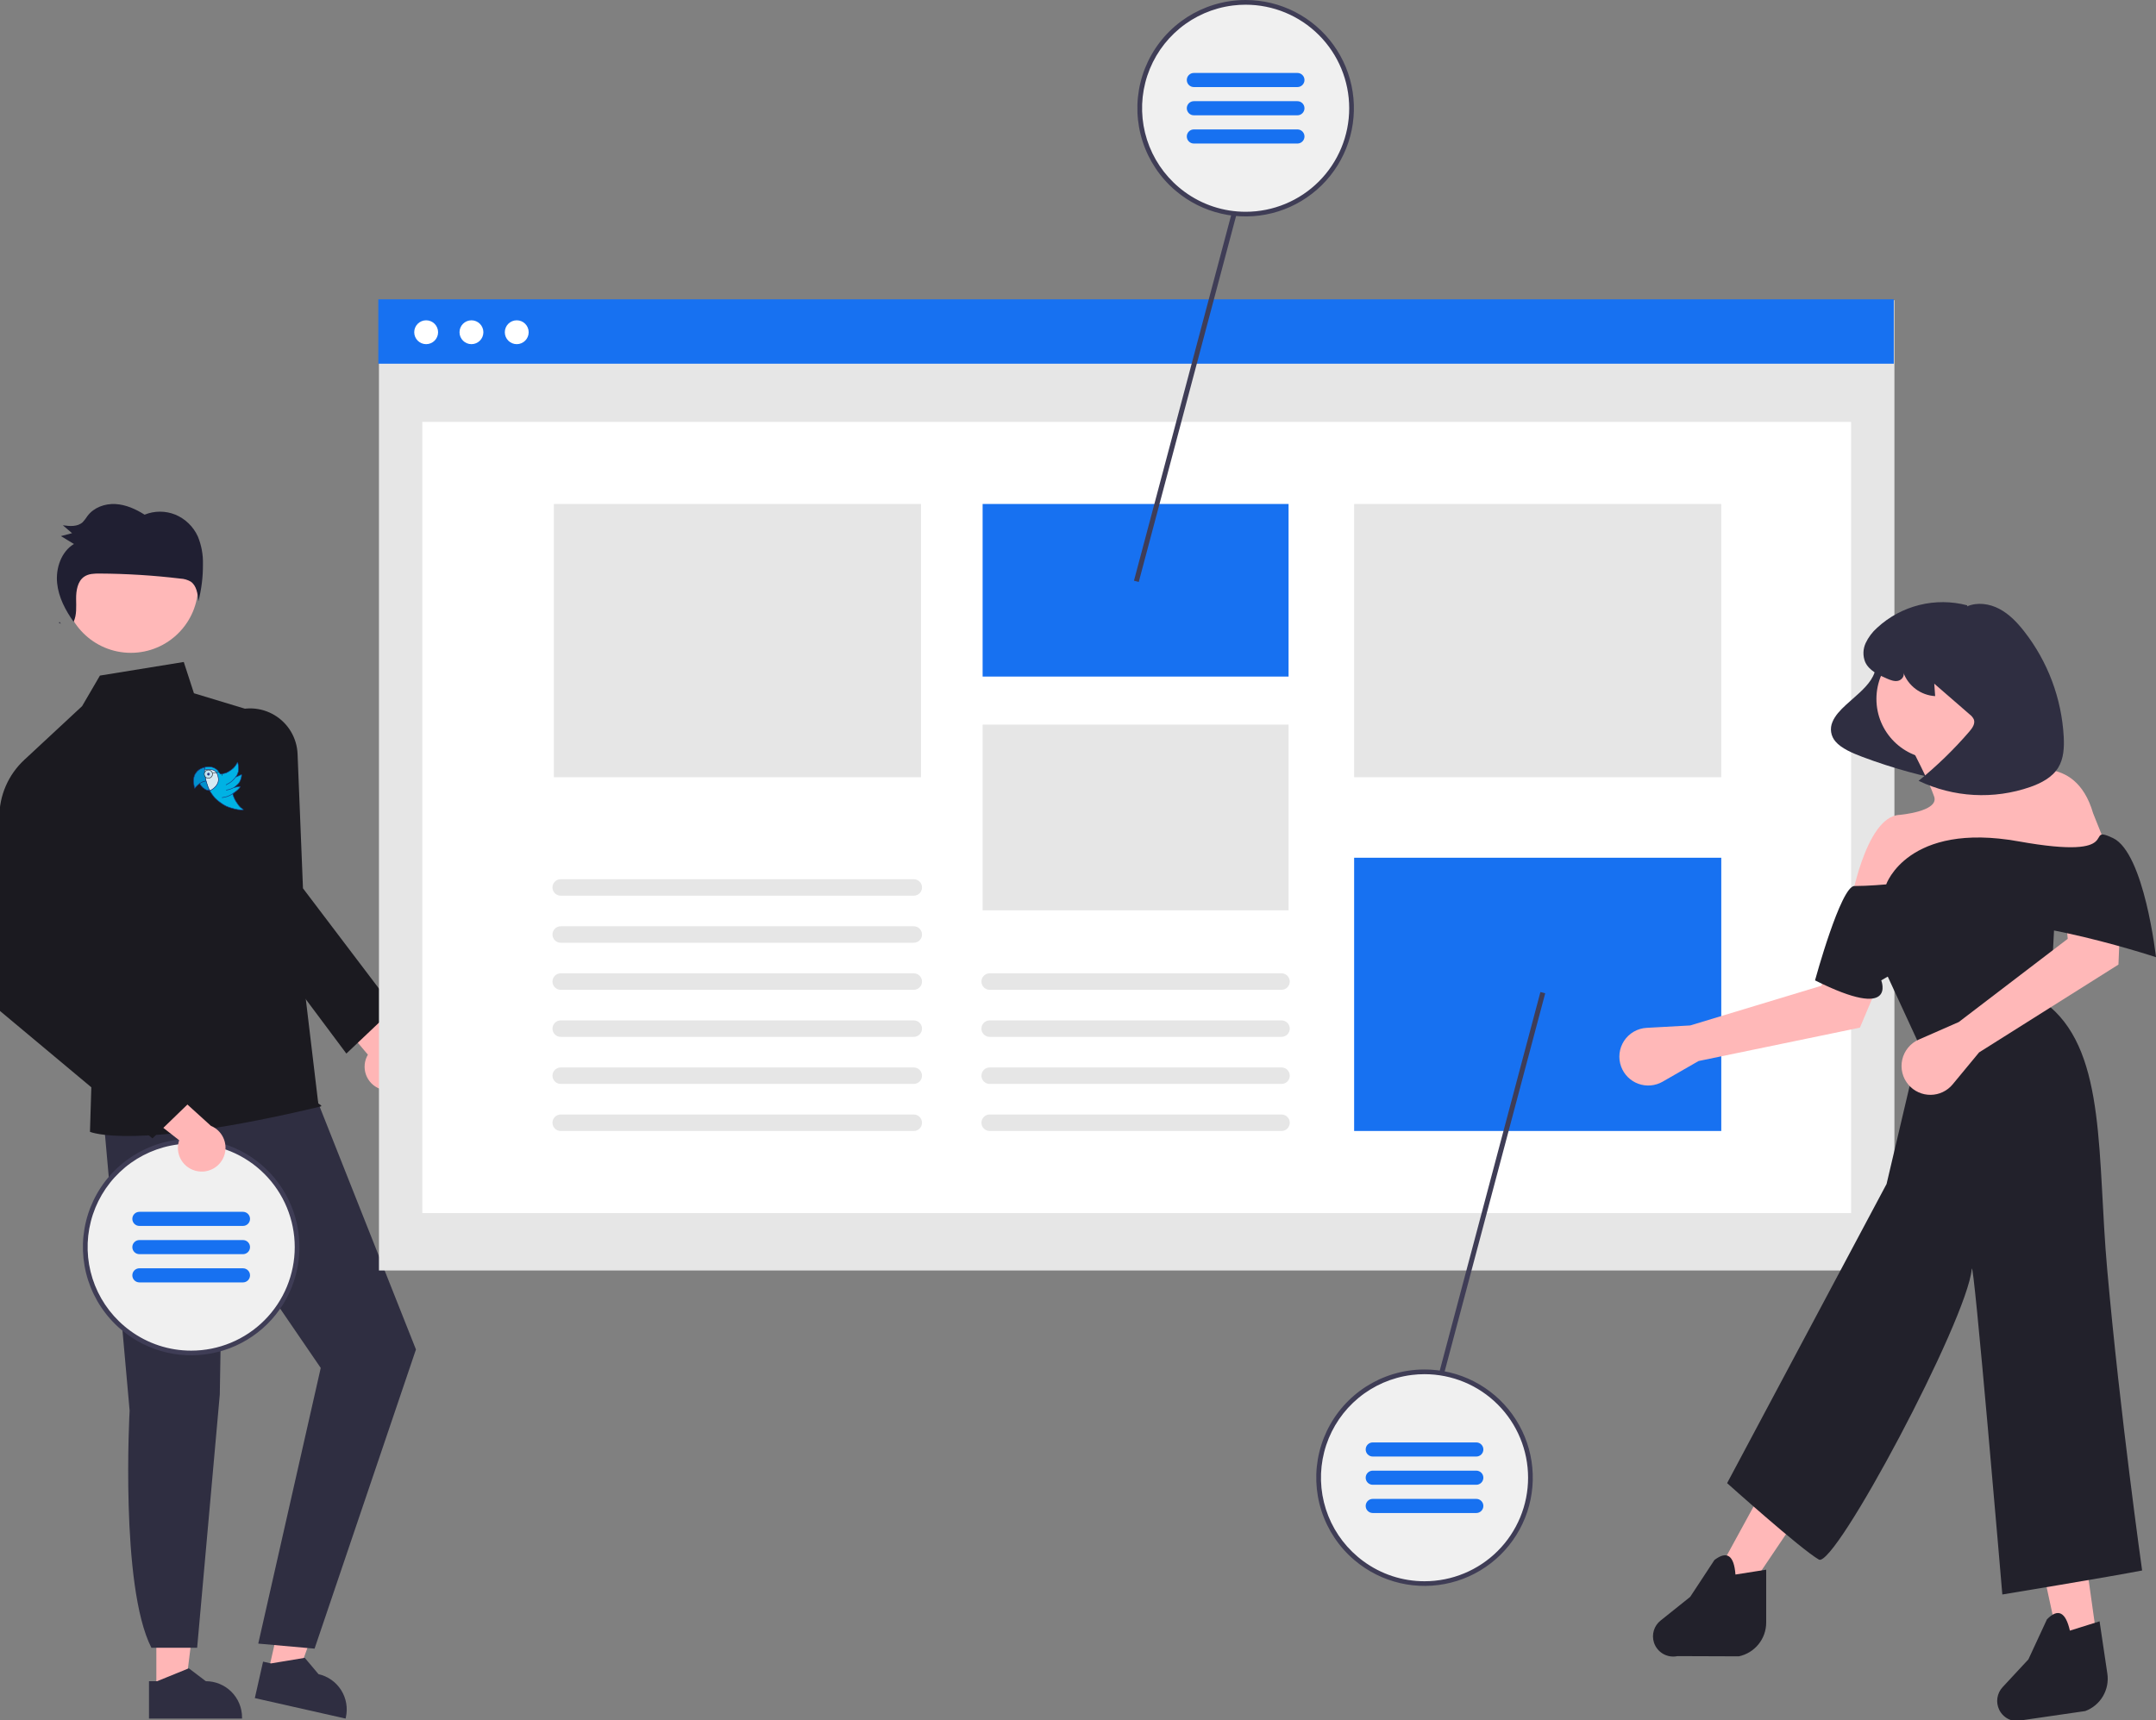 <?xml version="1.0" encoding="UTF-8"?> <svg xmlns="http://www.w3.org/2000/svg" width="916" height="731" viewBox="0 0 916 731" fill="none"><rect x="0" y="0" width="916" height="731" fill="#808080" stroke="none"/> <g clip-path="url(#clip0_1948_21903)"> <path d="M161.43 462.75C160.054 462.234 158.807 461.423 157.777 460.373C156.748 459.324 155.961 458.061 155.473 456.675C154.984 455.288 154.805 453.812 154.949 452.349C155.093 450.886 155.556 449.472 156.305 448.207L133.229 420.921L151.668 418.717L170.754 444.966C172.795 446.365 174.252 448.465 174.849 450.867C175.446 453.269 175.14 455.807 173.991 457.999C172.842 460.191 170.929 461.885 168.614 462.761C166.299 463.636 163.743 463.632 161.43 462.75Z" fill="#FFB6B6"></path> <path d="M66.428 718.482L78.687 718.481L84.52 671.193L66.425 671.194L66.428 718.482Z" fill="#FFB6B6"></path> <path d="M63.3 714.479L66.751 714.479L80.224 709L87.444 714.478H87.445C91.526 714.478 95.439 716.099 98.325 718.985C101.21 721.87 102.832 725.784 102.832 729.864V730.364L63.301 730.366L63.3 714.479Z" fill="#2F2E41"></path> <path d="M113.937 710.756L125.896 713.456L142.001 668.614L124.351 664.629L113.937 710.756Z" fill="#FFB6B6"></path> <path d="M111.768 706.163L115.134 706.923L129.483 704.546L135.32 711.48C139.3 712.379 142.761 714.823 144.94 718.273C147.119 721.723 147.838 725.897 146.94 729.878L146.83 730.366L108.27 721.659L111.768 706.163Z" fill="#2F2E41"></path> <path d="M43.983 475.24L55.07 599.449C55.07 599.449 50.916 674.019 64.32 700.259H83.759L93.384 592.639L94.592 520.404L136.268 581.346L109.724 698.5L133.649 700.639L176.724 573.5L129.4 454.146L43.983 475.24Z" fill="#2F2E41"></path> <path d="M55.594 277.439C71.385 277.439 84.185 264.639 84.185 248.849C84.185 233.058 71.385 220.258 55.594 220.258C39.804 220.258 27.003 233.058 27.003 248.849C27.003 264.639 39.804 277.439 55.594 277.439Z" fill="#FFB8B8"></path> <path d="M115.615 304.685L82.399 294.621L78.076 281.328L42.456 287.11L34.888 300.087L10.388 322.867L39.092 452.653L38.223 481C38.223 481 56.595 489.27 136.268 470.228C137.223 470 135.223 469 135.223 469L115.615 304.685Z" fill="#1B1A20"></path> <path d="M147.159 447.75L108.223 395.611L97.185 303.205L97.507 303.05C100.521 301.598 103.849 300.919 107.192 301.073C110.534 301.228 113.786 302.21 116.654 303.933C119.522 305.656 121.917 308.065 123.623 310.944C125.329 313.822 126.292 317.079 126.426 320.423L128.722 377.524L167.392 428.555L147.159 447.75Z" fill="#1B1A20"></path> <path d="M25.864 265.071C25.665 264.8 25.468 264.525 25.273 264.249C25.194 264.415 25.131 264.587 25.041 264.749L25.864 265.071Z" fill="#2F2E41"></path> <path d="M84.034 227.935C82.123 223.772 78.716 220.48 74.489 218.714C70.3 217.024 65.618 217.028 61.431 218.725C57.651 216.337 53.452 214.444 49.029 214.209C44.606 213.975 39.93 215.616 37.204 219.228C36.595 220.181 35.904 221.079 35.138 221.912C32.947 223.941 29.618 223.648 26.705 223.233C28.012 224.353 29.318 225.472 30.625 226.591C29.044 227.004 27.463 227.418 25.881 227.831C27.726 228.95 29.572 230.069 31.416 231.188C26.06 234.403 23.625 241.42 24.268 247.793C24.877 253.827 27.79 259.345 31.272 264.249C32.661 261.317 32.362 257.81 32.339 254.508C32.315 251.019 32.932 247.058 35.728 245.108C37.614 243.793 40.038 243.734 42.312 243.747C53.783 243.81 65.24 244.525 76.629 245.889C78.174 245.956 79.681 246.393 81.022 247.163C83.541 248.882 84.032 252.427 84.284 255.538C85.615 250.402 86.266 245.113 86.222 239.807C86.334 235.74 85.588 231.695 84.034 227.935Z" fill="#201F32"></path> <path d="M81.224 575C106.076 575 126.224 554.853 126.224 530C126.224 505.147 106.076 485 81.224 485C56.371 485 36.224 505.147 36.224 530C36.224 554.853 56.371 575 81.224 575Z" fill="#F0F0F0"></path> <path d="M81.224 484C78.91 484 76.601 484.174 74.314 484.52C73.144 484.69 72.004 484.91 70.874 485.18C62.572 487.094 54.965 491.276 48.902 497.261C42.839 503.246 38.558 510.798 36.536 519.074C34.515 527.35 34.833 536.025 37.455 544.131C40.077 552.237 44.899 559.455 51.384 564.98C52.154 565.63 52.934 566.26 53.744 566.86C59.582 571.213 66.37 574.117 73.55 575.334C80.73 576.55 88.096 576.045 95.042 573.858C101.988 571.672 108.316 567.867 113.504 562.758C118.692 557.648 122.593 551.379 124.886 544.467C127.178 537.555 127.796 530.198 126.689 523C125.583 515.803 122.782 508.971 118.519 503.067C114.256 497.163 108.652 492.356 102.168 489.041C95.684 485.726 88.506 483.998 81.224 484ZM81.224 574C71.868 574.01 62.755 571.02 55.224 565.47C54.404 564.87 53.614 564.25 52.844 563.59C46.526 558.26 41.838 551.258 39.317 543.385C36.797 535.513 36.547 527.09 38.595 519.081C40.643 511.073 44.907 503.805 50.898 498.109C56.888 492.414 64.363 488.522 72.464 486.88C73.584 486.65 74.704 486.47 75.844 486.33C77.629 486.109 79.425 485.999 81.224 486C92.893 486 104.085 490.636 112.336 498.887C120.588 507.139 125.224 518.33 125.224 530C125.224 541.67 120.588 552.861 112.336 561.113C104.085 569.364 92.893 574 81.224 574Z" fill="#3F3D56"></path> <path d="M59.224 521H103.224C104.88 521 106.224 519.657 106.224 518C106.224 516.343 104.88 515 103.224 515H59.224C57.567 515 56.224 516.343 56.224 518C56.224 519.657 57.567 521 59.224 521Z" fill="#1771F1"></path> <path d="M59.224 533H103.224C104.88 533 106.224 531.657 106.224 530C106.224 528.343 104.88 527 103.224 527H59.224C57.567 527 56.224 528.343 56.224 530C56.224 531.657 57.567 533 59.224 533Z" fill="#1771F1"></path> <path d="M59.224 545H103.224C104.88 545 106.224 543.657 106.224 542C106.224 540.343 104.88 539 103.224 539H59.224C57.567 539 56.224 540.343 56.224 542C56.224 543.657 57.567 545 59.224 545Z" fill="#1771F1"></path> <path d="M84.103 497.774C82.65 497.55 81.264 497.009 80.043 496.192C78.821 495.374 77.794 494.298 77.033 493.04C76.272 491.782 75.796 490.373 75.639 488.911C75.482 487.449 75.647 485.971 76.123 484.58L47.974 462.566L65.577 456.652L89.609 478.464C91.893 479.418 93.747 481.177 94.82 483.408C95.894 485.638 96.112 488.184 95.433 490.564C94.754 492.945 93.226 494.993 91.138 496.322C89.05 497.651 86.547 498.167 84.103 497.774Z" fill="#FFB6B6"></path> <path d="M27.724 322.5L10.389 322.868C6.988 326 4.282 329.81 2.445 334.053C0.608 338.296 -0.319 342.877 -0.276 347.5V429.409L64.772 483.793L85.805 463.425L37.389 410.677L27.724 322.5Z" fill="#1B1A20"></path> <path d="M804.866 127.572H161.004V539.93H804.866V127.572Z" fill="#E6E6E6"></path> <path d="M786.455 179.293H179.416V515.536H786.455V179.293Z" fill="white"></path> <path d="M804.591 127.208H160.729V154.562H804.591V127.208Z" fill="#1771F1"></path> <path d="M181.057 146.262C183.857 146.262 186.126 143.992 186.126 141.192C186.126 138.392 183.857 136.122 181.057 136.122C178.257 136.122 175.987 138.392 175.987 141.192C175.987 143.992 178.257 146.262 181.057 146.262Z" fill="white"></path> <path d="M200.3 146.262C203.1 146.262 205.37 143.992 205.37 141.192C205.37 138.392 203.1 136.122 200.3 136.122C197.5 136.122 195.23 138.392 195.23 141.192C195.23 143.992 197.5 146.262 200.3 146.262Z" fill="white"></path> <path d="M219.544 146.262C222.344 146.262 224.614 143.992 224.614 141.192C224.614 138.392 222.344 136.122 219.544 136.122C216.744 136.122 214.474 138.392 214.474 141.192C214.474 143.992 216.744 146.262 219.544 146.262Z" fill="white"></path> <path d="M547.463 214.181H417.479V287.529H547.463V214.181Z" fill="#1771F1"></path> <path d="M547.463 307.954H417.479V386.873H547.463V307.954Z" fill="#E6E6E6"></path> <path d="M731.297 214.181H575.316V330.305H731.297V214.181Z" fill="#E6E6E6"></path> <path d="M731.297 364.522H575.316V480.647H731.297V364.522Z" fill="#1771F1"></path> <path d="M391.297 214.181H235.316V330.305H391.297V214.181Z" fill="#E6E6E6"></path> <path d="M526.208 79.642L481.774 246.796L483.81 247.337L527.827 81.748L526.208 79.642Z" fill="#3F3D56"></path> <path d="M654.464 421.592L610.447 587.182L612.066 589.288L656.5 422.133L654.464 421.592Z" fill="#3F3D56"></path> <path d="M388.224 400.647H238.224C237.295 400.647 236.405 400.279 235.749 399.622C235.092 398.966 234.724 398.076 234.724 397.147C234.724 396.219 235.092 395.329 235.749 394.673C236.405 394.016 237.295 393.647 238.224 393.647H388.224C389.152 393.647 390.042 394.016 390.699 394.673C391.355 395.329 391.724 396.219 391.724 397.147C391.724 398.076 391.355 398.966 390.699 399.622C390.042 400.279 389.152 400.647 388.224 400.647Z" fill="#E6E6E6"></path> <path d="M388.224 380.647H238.224C237.295 380.647 236.405 380.279 235.749 379.622C235.092 378.966 234.724 378.076 234.724 377.147C234.724 376.219 235.092 375.329 235.749 374.673C236.405 374.016 237.295 373.647 238.224 373.647H388.224C389.152 373.647 390.042 374.016 390.699 374.673C391.355 375.329 391.724 376.219 391.724 377.147C391.724 378.076 391.355 378.966 390.699 379.622C390.042 380.279 389.152 380.647 388.224 380.647Z" fill="#E6E6E6"></path> <path d="M388.224 420.647H238.224C237.295 420.647 236.405 420.279 235.749 419.622C235.092 418.966 234.724 418.076 234.724 417.147C234.724 416.219 235.092 415.329 235.749 414.673C236.405 414.016 237.295 413.647 238.224 413.647H388.224C389.152 413.647 390.042 414.016 390.699 414.673C391.355 415.329 391.724 416.219 391.724 417.147C391.724 418.076 391.355 418.966 390.699 419.622C390.042 420.279 389.152 420.647 388.224 420.647Z" fill="#E6E6E6"></path> <path d="M388.224 440.647H238.224C237.295 440.647 236.405 440.279 235.749 439.622C235.092 438.966 234.724 438.076 234.724 437.147C234.724 436.219 235.092 435.329 235.749 434.673C236.405 434.016 237.295 433.647 238.224 433.647H388.224C389.152 433.647 390.042 434.016 390.699 434.673C391.355 435.329 391.724 436.219 391.724 437.147C391.724 438.076 391.355 438.966 390.699 439.622C390.042 440.279 389.152 440.647 388.224 440.647Z" fill="#E6E6E6"></path> <path d="M388.224 460.647H238.224C237.295 460.647 236.405 460.279 235.749 459.622C235.092 458.966 234.724 458.076 234.724 457.147C234.724 456.219 235.092 455.329 235.749 454.673C236.405 454.016 237.295 453.647 238.224 453.647H388.224C389.152 453.647 390.042 454.016 390.699 454.673C391.355 455.329 391.724 456.219 391.724 457.147C391.724 458.076 391.355 458.966 390.699 459.622C390.042 460.279 389.152 460.647 388.224 460.647Z" fill="#E6E6E6"></path> <path d="M388.224 480.647H238.224C237.295 480.647 236.405 480.279 235.749 479.622C235.092 478.966 234.724 478.076 234.724 477.147C234.724 476.219 235.092 475.329 235.749 474.673C236.405 474.016 237.295 473.647 238.224 473.647H388.224C389.152 473.647 390.042 474.016 390.699 474.673C391.355 475.329 391.724 476.219 391.724 477.147C391.724 478.076 391.355 478.966 390.699 479.622C390.042 480.279 389.152 480.647 388.224 480.647Z" fill="#E6E6E6"></path> <path d="M544.471 420.647H420.471C419.543 420.647 418.653 420.279 417.996 419.622C417.34 418.966 416.971 418.076 416.971 417.147C416.971 416.219 417.34 415.329 417.996 414.673C418.653 414.016 419.543 413.647 420.471 413.647H544.471C545.399 413.647 546.29 414.016 546.946 414.673C547.602 415.329 547.971 416.219 547.971 417.147C547.971 418.076 547.602 418.966 546.946 419.622C546.29 420.279 545.399 420.647 544.471 420.647Z" fill="#E6E6E6"></path> <path d="M544.471 440.647H420.471C419.543 440.647 418.653 440.279 417.996 439.622C417.34 438.966 416.971 438.076 416.971 437.147C416.971 436.219 417.34 435.329 417.996 434.673C418.653 434.016 419.543 433.647 420.471 433.647H544.471C545.399 433.647 546.29 434.016 546.946 434.673C547.602 435.329 547.971 436.219 547.971 437.147C547.971 438.076 547.602 438.966 546.946 439.622C546.29 440.279 545.399 440.647 544.471 440.647Z" fill="#E6E6E6"></path> <path d="M544.471 460.647H420.471C419.543 460.647 418.653 460.279 417.996 459.622C417.34 458.966 416.971 458.076 416.971 457.147C416.971 456.219 417.34 455.329 417.996 454.673C418.653 454.016 419.543 453.647 420.471 453.647H544.471C545.399 453.647 546.29 454.016 546.946 454.673C547.602 455.329 547.971 456.219 547.971 457.147C547.971 458.076 547.602 458.966 546.946 459.622C546.29 460.279 545.399 460.647 544.471 460.647Z" fill="#E6E6E6"></path> <path d="M544.471 480.647H420.471C419.543 480.647 418.653 480.279 417.996 479.622C417.34 478.966 416.971 478.076 416.971 477.147C416.971 476.219 417.34 475.329 417.996 474.673C418.653 474.016 419.543 473.647 420.471 473.647H544.471C545.399 473.647 546.29 474.016 546.946 474.673C547.602 475.329 547.971 476.219 547.971 477.147C547.971 478.076 547.602 478.966 546.946 479.622C546.29 480.279 545.399 480.647 544.471 480.647Z" fill="#E6E6E6"></path> <path d="M529.224 91C554.076 91 574.224 70.853 574.224 46C574.224 21.147 554.076 1 529.224 1C504.371 1 484.224 21.147 484.224 46C484.224 70.853 504.371 91 529.224 91Z" fill="#F0F0F0"></path> <path d="M529.224 1.06623e-06C526.911 0 524.601 0.174 522.314 0.52C521.144 0.69 520.004 0.91 518.874 1.18C510.572 3.094 502.965 7.276 496.902 13.261C490.839 19.246 486.558 26.798 484.536 35.074C482.515 43.35 482.833 52.025 485.455 60.131C488.076 68.237 492.899 75.455 499.384 80.98C500.154 81.63 500.934 82.26 501.744 82.86C507.582 87.213 514.37 90.117 521.55 91.334C528.73 92.55 536.096 92.045 543.042 89.858C549.988 87.672 556.316 83.867 561.504 78.757C566.692 73.648 570.593 67.379 572.886 60.467C575.178 53.555 575.796 46.198 574.689 39C573.583 31.802 570.782 24.971 566.519 19.067C562.256 13.163 556.652 8.356 550.168 5.041C543.684 1.726 536.506 -0.002 529.224 1.06623e-06ZM529.224 90C519.868 90.01 510.755 87.02 503.224 81.47C502.404 80.87 501.614 80.25 500.844 79.59C494.526 74.26 489.838 67.258 487.317 59.385C484.797 51.513 484.547 43.09 486.595 35.081C488.643 27.073 492.907 19.805 498.898 14.109C504.888 8.414 512.363 4.522 520.464 2.88C521.584 2.65 522.704 2.47 523.844 2.33C525.629 2.109 527.425 1.999 529.224 2C540.893 2 552.085 6.636 560.336 14.887C568.588 23.139 573.224 34.331 573.224 46C573.224 57.669 568.588 68.861 560.336 77.113C552.085 85.364 540.893 90 529.224 90Z" fill="#3F3D56"></path> <path d="M507.224 37L551.224 37C552.88 37 554.224 35.657 554.224 34C554.224 32.343 552.88 31 551.224 31L507.224 31C505.567 31 504.224 32.343 504.224 34C504.224 35.657 505.567 37 507.224 37Z" fill="#1771F1"></path> <path d="M507.224 49L551.224 49C552.88 49 554.224 47.657 554.224 46C554.224 44.343 552.88 43 551.224 43L507.224 43C505.567 43 504.224 44.343 504.224 46C504.224 47.657 505.567 49 507.224 49Z" fill="#1771F1"></path> <path d="M507.224 61L551.224 61C552.88 61 554.224 59.657 554.224 58C554.224 56.343 552.88 55 551.224 55L507.224 55C505.567 55 504.224 56.343 504.224 58C504.224 59.657 505.567 61 507.224 61Z" fill="#1771F1"></path> <path d="M605.224 673C630.076 673 650.224 652.853 650.224 628C650.224 603.147 630.076 583 605.224 583C580.371 583 560.224 603.147 560.224 628C560.224 652.853 580.371 673 605.224 673Z" fill="#F0F0F0"></path> <path d="M605.224 582C602.911 582 600.601 582.174 598.314 582.52C597.144 582.69 596.004 582.91 594.874 583.18C586.572 585.094 578.965 589.276 572.902 595.261C566.839 601.246 562.558 608.798 560.536 617.074C558.515 625.35 558.833 634.025 561.455 642.131C564.076 650.237 568.899 657.455 575.384 662.98C576.154 663.63 576.934 664.26 577.744 664.86C583.582 669.213 590.37 672.117 597.55 673.334C604.73 674.55 612.096 674.045 619.042 671.858C625.988 669.672 632.316 665.867 637.504 660.758C642.692 655.648 646.593 649.379 648.886 642.467C651.178 635.555 651.796 628.198 650.689 621C649.583 613.803 646.782 606.971 642.519 601.067C638.256 595.163 632.652 590.356 626.168 587.041C619.684 583.726 612.506 581.998 605.224 582ZM605.224 672C595.868 672.01 586.755 669.02 579.224 663.47C578.404 662.87 577.614 662.25 576.844 661.59C570.526 656.26 565.838 649.258 563.317 641.385C560.797 633.513 560.547 625.09 562.595 617.081C564.643 609.073 568.907 601.805 574.898 596.109C580.888 590.414 588.363 586.522 596.464 584.88C597.584 584.65 598.704 584.47 599.844 584.33C601.629 584.109 603.425 583.999 605.224 584C616.893 584 628.085 588.636 636.336 596.887C644.588 605.139 649.224 616.33 649.224 628C649.224 639.67 644.588 650.861 636.336 659.113C628.085 667.364 616.893 672 605.224 672Z" fill="#3F3D56"></path> <path d="M583.224 619H627.224C628.88 619 630.224 617.657 630.224 616C630.224 614.343 628.88 613 627.224 613H583.224C581.567 613 580.224 614.343 580.224 616C580.224 617.657 581.567 619 583.224 619Z" fill="#1771F1"></path> <path d="M583.224 631H627.224C628.88 631 630.224 629.657 630.224 628C630.224 626.343 628.88 625 627.224 625H583.224C581.567 625 580.224 626.343 580.224 628C580.224 629.657 581.567 631 583.224 631Z" fill="#1771F1"></path> <path d="M583.224 643H627.224C628.88 643 630.224 641.657 630.224 640C630.224 638.343 628.88 637 627.224 637H583.224C581.567 637 580.224 638.343 580.224 640C580.224 641.657 581.567 643 583.224 643Z" fill="#1771F1"></path> <g style="mix-blend-mode:screen"> <g clip-path="url(#clip1_1948_21903)"> <g clip-path="url(#clip2_1948_21903)"> <path d="M100.153 330.216C100.214 330.248 100.686 330.015 101.239 329.791C101.511 329.69 101.776 329.572 102.032 329.436C102.346 329.24 102.328 329.27 102.55 329.14C102.712 329.045 102.644 329.762 102.602 330.063C102.496 330.685 102.303 331.288 102.03 331.856C101.892 332.136 101.727 332.407 101.727 332.407C101.643 332.548 101.566 332.664 101.514 332.739C101.514 332.739 101.436 332.853 101.357 332.961C101.084 333.334 99.633 334.574 99.475 334.649C99.441 334.666 99.438 334.673 99.462 334.673C99.651 334.671 101.511 334.197 101.984 334.234C102.079 334.241 102.006 334.447 101.928 334.599C101.883 334.683 101.834 334.764 101.779 334.841C101.111 335.706 100.189 336.338 99.29 337.051L99.283 337.052L99.261 337.069C99.173 337.129 99.083 337.187 98.947 337.277C98.873 337.326 98.904 337.501 98.963 337.696C98.994 337.781 99.025 337.865 99.057 337.951C99.439 339.183 100.026 340.342 100.794 341.378C100.868 341.493 100.942 341.606 101.021 341.717C101.327 342.17 101.673 342.594 102.055 342.984C102.144 343.077 102.233 343.155 102.324 343.235C102.597 343.473 102.89 343.687 103.2 343.873C103.336 343.958 103.425 344.033 103.414 344.087C103.377 344.269 102.218 344.239 101.063 344.07C100.268 343.946 99.483 343.766 98.715 343.529C97.662 343.223 96.957 343.019 96.061 342.591C95.164 342.164 94.603 341.762 93.722 341.148C93.722 341.148 92.344 340.18 91.418 339.224C91.31 339.112 91.207 339 91.207 339C91.207 339 91.11 338.895 91.014 338.786C90.757 338.495 89.638 337.042 89.058 335.924C89.296 335.895 89.527 335.827 89.742 335.721C89.862 335.664 89.977 335.6 90.089 335.528C91.091 334.892 91.976 333.979 92.439 332.954C92.484 332.857 92.53 332.755 92.574 332.644C92.671 332.396 92.74 332.138 92.781 331.875C92.816 331.645 92.828 331.411 92.818 331.178C92.813 331.07 92.804 330.964 92.794 330.868C92.748 330.605 92.703 330.343 92.647 330.076C92.625 329.945 92.591 329.815 92.56 329.687C92.471 329.289 92.315 328.909 92.098 328.562C92.028 328.447 91.95 328.337 91.865 328.231C91.102 327.137 89.64 326.918 88.459 326.95C88.352 326.957 88.245 326.965 88.139 326.979C87.925 327.005 87.712 327.044 87.503 327.097C87.375 327.131 87.251 327.167 87.142 327.202L86.887 327.218C86.896 326.847 86.972 326.482 87.111 326.138C87.115 326.129 87.117 326.119 87.115 326.109C87.114 326.099 87.11 326.089 87.104 326.081C87.098 326.073 87.09 326.067 87.08 326.063C87.071 326.06 87.061 326.058 87.051 326.06L87.155 326.034C89.096 325.581 91.09 325.955 92.501 327.452C92.583 327.54 92.665 327.632 92.745 327.729C92.824 327.825 92.896 327.903 92.966 327.993C93.035 328.084 93.1 328.177 93.159 328.274C93.231 328.38 93.297 328.489 93.36 328.601C93.423 328.712 93.509 328.832 93.577 328.953C93.734 328.936 93.888 328.919 94.041 328.9C94.195 328.881 94.346 328.86 94.496 328.837C94.601 328.819 94.696 328.802 94.796 328.785C95.149 328.737 95.498 328.655 95.836 328.539C95.95 328.5 96.063 328.458 96.174 328.413C96.795 328.119 97.388 327.77 97.948 327.372C98.058 327.294 98.166 327.213 98.272 327.13C99.291 326.439 100.067 325.451 100.652 324.386C100.684 324.306 100.715 324.23 100.743 324.167C100.798 324.038 100.845 323.955 100.9 323.961C100.936 323.964 100.967 324.013 101 324.102C101.033 324.19 101.069 324.324 101.115 324.497C101.136 324.618 101.157 324.739 101.187 324.858C101.216 324.976 101.229 325.101 101.25 325.222C101.381 326.456 101.498 327.67 100.926 328.792C100.883 328.92 100.837 329.048 100.791 329.177C100.733 329.312 100.663 329.443 100.582 329.566L100.514 329.672L100.441 329.779L100.371 329.879C100.284 330.002 100.202 330.111 100.173 330.144C100.145 330.177 100.14 330.206 100.153 330.216Z" fill="#00B2E4"></path> <path d="M87.57 331.918C87.507 331.675 87.454 331.438 87.413 331.205C87.397 331.11 87.378 331.004 87.351 330.884C87.323 330.764 87.306 330.629 87.274 330.478C87.24 330.287 87.224 330.192 87.209 330.108C87.131 329.659 87.045 329.201 86.982 328.758C86.956 328.611 86.942 328.466 86.926 328.322C86.893 327.955 86.88 327.586 86.887 327.218L87.139 327.202C87.248 327.168 87.371 327.131 87.5 327.097C87.709 327.045 87.921 327.006 88.136 326.98C88.241 326.962 88.348 326.957 88.455 326.95C89.641 326.917 91.099 327.14 91.862 328.232C91.946 328.337 92.024 328.448 92.095 328.563C92.311 328.909 92.468 329.289 92.557 329.688C92.588 329.816 92.618 329.946 92.644 330.077C92.699 330.34 92.745 330.606 92.791 330.869C92.802 330.969 92.81 331.072 92.814 331.179C92.825 331.412 92.812 331.645 92.778 331.876C92.737 332.139 92.667 332.397 92.57 332.645C92.528 332.761 92.481 332.858 92.436 332.954C91.972 333.977 91.088 334.89 90.085 335.529C89.974 335.6 89.858 335.664 89.739 335.721C89.524 335.827 89.292 335.896 89.054 335.925C89.017 335.855 88.982 335.784 88.95 335.717C88.918 335.65 88.852 335.508 88.776 335.341C88.57 334.891 88.484 334.676 88.45 334.592C88.43 334.542 88.401 334.471 88.347 334.328C88.305 334.217 88.258 334.088 88.204 333.942C87.998 333.305 87.747 332.596 87.57 331.918Z" fill="#D5EAF3"></path> <path d="M88.95 335.717C88.982 335.784 89.017 335.855 89.054 335.926C88.903 335.942 88.75 335.938 88.599 335.914C88.46 335.904 88.321 335.883 88.184 335.85C87.507 335.688 86.882 335.293 86.32 334.84C86.238 334.77 86.157 334.698 86.079 334.625C85.69 334.263 85.351 333.851 85.07 333.399C85 333.259 84.939 333.115 84.887 332.967L84.885 332.955C85.672 332.392 86.56 332.001 87.577 331.917C87.755 332.596 88.005 333.299 88.212 333.941C88.266 334.088 88.313 334.216 88.355 334.328C88.409 334.47 88.438 334.542 88.457 334.591C88.491 334.675 88.578 334.895 88.783 335.34C88.852 335.508 88.922 335.658 88.95 335.717Z" fill="#0091CE"></path> <path d="M87.051 326.063C87.061 326.062 87.071 326.063 87.081 326.067C87.09 326.071 87.098 326.077 87.104 326.085C87.11 326.093 87.114 326.102 87.115 326.112C87.117 326.122 87.115 326.132 87.111 326.142C86.972 326.485 86.896 326.851 86.888 327.221C86.88 327.589 86.893 327.957 86.926 328.323C86.942 328.467 86.961 328.612 86.982 328.76C87.045 329.202 87.128 329.661 87.209 330.109C87.224 330.194 87.24 330.288 87.274 330.479C87.3 330.631 87.323 330.765 87.351 330.885C87.378 331.005 87.39 331.112 87.413 331.207C87.454 331.439 87.507 331.677 87.57 331.919C86.547 332.004 85.665 332.393 84.877 332.957C84.7 333.083 84.528 333.218 84.359 333.36C84.259 333.44 84.161 333.521 84.064 333.603C83.984 333.672 83.904 333.739 83.826 333.814C83.748 333.888 83.671 333.959 83.595 334.032C83.459 334.133 83.307 334.349 83.159 334.499C83.088 334.581 83.021 334.665 82.954 334.752C82.886 334.838 82.821 334.925 82.759 335.015C82.702 334.999 82.679 334.977 82.648 334.883C82.579 334.484 82.497 334.084 82.425 333.681C82.401 333.545 82.378 333.41 82.354 333.275C82.131 331.993 82.186 330.654 82.672 329.46C82.707 329.377 82.75 329.288 82.792 329.198C82.833 329.107 82.887 329.01 82.942 328.911C83.161 328.556 83.41 328.22 83.687 327.908C83.777 327.805 83.876 327.703 83.975 327.604C84.81 326.803 85.902 326.366 87.044 326.066L87.051 326.063Z" fill="#0091CE"></path> <path d="M87.14 327.205C87.249 327.171 87.372 327.134 87.5 327.1C87.71 327.048 87.922 327.008 88.136 326.983C88.241 326.964 88.349 326.96 88.456 326.953C89.641 326.92 91.1 327.143 91.863 328.235C91.947 328.34 92.025 328.451 92.096 328.566C92.312 328.912 92.468 329.292 92.558 329.69C92.589 329.818 92.619 329.948 92.645 330.079C92.699 330.343 92.746 330.608 92.791 330.871C92.802 330.971 92.811 331.075 92.815 331.181C92.825 331.414 92.813 331.648 92.778 331.878C92.737 332.142 92.668 332.4 92.571 332.648C92.528 332.763 92.481 332.86 92.436 332.957C91.973 333.98 91.088 334.893 90.086 335.532C89.975 335.603 89.859 335.667 89.74 335.724C89.524 335.83 89.293 335.898 89.055 335.928C88.903 335.944 88.75 335.94 88.6 335.916C88.46 335.906 88.321 335.885 88.185 335.852C87.507 335.69 86.883 335.295 86.321 334.842C86.239 334.772 86.158 334.7 86.08 334.627C85.691 334.265 85.352 333.853 85.071 333.401C85.001 333.261 84.94 333.117 84.887 332.969" stroke="#173984" stroke-width="0.237" stroke-miterlimit="10" stroke-linecap="round"></path> <path d="M99.285 337.049C100.185 336.337 101.109 335.704 101.775 334.839C101.829 334.762 101.879 334.681 101.923 334.597C102.005 334.442 102.078 334.239 101.98 334.232C101.506 334.193 99.646 334.667 99.457 334.671C99.434 334.675 99.437 334.664 99.471 334.647C99.629 334.572 101.082 333.328 101.352 332.959C101.432 332.851 101.51 332.737 101.51 332.737C101.562 332.662 101.639 332.546 101.723 332.406C101.723 332.406 101.892 332.134 102.025 331.854C102.299 331.286 102.492 330.683 102.598 330.061C102.643 329.759 102.711 329.042 102.546 329.138C102.324 329.268 102.346 329.237 102.028 329.434C101.772 329.57 101.507 329.688 101.235 329.789C100.683 330.018 100.21 330.246 100.149 330.214C100.134 330.207 100.144 330.185 100.175 330.146C100.206 330.107 100.283 330.01 100.373 329.881L100.443 329.781L100.516 329.674L100.584 329.568C100.665 329.445 100.735 329.315 100.793 329.179C100.839 329.051 100.885 328.923 100.928 328.794C101.5 327.671 101.387 326.457 101.252 325.225C101.231 325.104 101.21 324.982 101.188 324.86C101.167 324.738 101.14 324.62 101.117 324.5C101.071 324.326 101.035 324.195 101.002 324.104C100.969 324.013 100.938 323.967 100.901 323.963C100.847 323.958 100.8 324.041 100.745 324.169C100.717 324.233 100.686 324.308 100.654 324.389C100.069 325.453 99.293 326.442 98.273 327.132C98.168 327.216 98.059 327.296 97.95 327.375C97.392 327.773 96.8 328.122 96.181 328.417C96.07 328.462 95.957 328.503 95.842 328.543C95.504 328.659 95.156 328.741 94.802 328.789C94.697 328.807 94.603 328.823 94.502 328.841C94.353 328.867 94.2 328.885 94.048 328.904C93.895 328.923 93.74 328.94 93.584 328.956C93.515 328.836 93.442 328.719 93.367 328.604C93.291 328.49 93.237 328.384 93.166 328.278C93.106 328.181 93.042 328.087 92.973 327.997C92.902 327.901 92.833 327.818 92.751 327.732C92.669 327.647 92.59 327.544 92.507 327.455C91.097 325.959 89.103 325.584 87.161 326.038" stroke="#173984" stroke-width="0.237" stroke-miterlimit="10" stroke-linecap="round"></path> <path d="M87.571 331.919C86.548 332.004 85.666 332.393 84.879 332.957C84.701 333.083 84.529 333.218 84.361 333.36C84.261 333.44 84.162 333.521 84.065 333.603C83.985 333.672 83.905 333.739 83.827 333.814C83.749 333.888 83.672 333.959 83.596 334.032C83.46 334.133 83.308 334.349 83.16 334.499C83.09 334.581 83.022 334.665 82.955 334.752C82.888 334.838 82.823 334.925 82.76 335.015C82.703 334.999 82.68 334.977 82.65 334.883C82.58 334.484 82.499 334.084 82.426 333.68C82.403 333.545 82.379 333.41 82.356 333.275C82.132 331.992 82.188 330.654 82.673 329.46C82.708 329.377 82.751 329.288 82.793 329.197C82.835 329.107 82.888 329.01 82.944 328.911C83.162 328.556 83.412 328.22 83.688 327.908C83.778 327.804 83.878 327.703 83.977 327.604C84.812 326.803 85.903 326.366 87.045 326.065C87.055 326.064 87.065 326.065 87.075 326.069C87.084 326.073 87.092 326.079 87.098 326.087C87.104 326.095 87.108 326.104 87.109 326.114C87.111 326.124 87.109 326.135 87.105 326.144C86.966 326.487 86.891 326.853 86.882 327.223C86.876 327.591 86.891 327.958 86.926 328.323C86.942 328.467 86.961 328.612 86.982 328.76C87.045 329.203 87.128 329.661 87.21 330.11C87.224 330.194 87.241 330.288 87.274 330.48C87.3 330.631 87.324 330.765 87.351 330.885C87.378 331.005 87.391 331.112 87.413 331.207C87.454 331.439 87.507 331.677 87.57 331.919C87.748 332.598 87.998 333.301 88.205 333.943C88.258 334.09 88.305 334.218 88.348 334.33C88.402 334.472 88.43 334.544 88.45 334.593C88.484 334.677 88.571 334.897 88.776 335.342C88.852 335.509 88.922 335.659 88.95 335.718C88.978 335.777 89.017 335.856 89.054 335.926C89.635 337.043 90.754 338.497 91.011 338.788C91.107 338.897 91.204 339.002 91.204 339.002C91.204 339.002 91.307 339.114 91.415 339.226C92.34 340.182 93.719 341.15 93.719 341.15C94.6 341.768 95.175 342.171 96.058 342.593C96.94 343.016 97.659 343.225 98.711 343.531C99.48 343.768 100.265 343.948 101.06 344.072C102.215 344.241 103.374 344.271 103.411 344.089C103.422 344.035 103.334 343.964 103.197 343.875C102.887 343.689 102.593 343.475 102.32 343.237C102.23 343.157 102.14 343.074 102.052 342.986C101.67 342.596 101.324 342.172 101.018 341.719C100.94 341.607 100.865 341.495 100.791 341.38C100.023 340.344 99.436 339.185 99.054 337.953C99.022 337.867 98.991 337.783 98.96 337.698C98.901 337.501 98.87 337.327 98.944 337.279C99.079 337.189 99.17 337.131 99.258 337.071L99.28 337.054" stroke="#173984" stroke-width="0.237" stroke-miterlimit="10" stroke-linecap="round"></path> <path d="M96.06 333.521C96.26 333.422 96.535 333.281 96.853 333.098C97.338 332.837 97.801 332.539 98.24 332.207C98.626 331.896 98.987 331.555 99.32 331.188C99.653 330.837 99.942 330.481 100.15 330.22C100.168 330.199 100.184 330.178 100.2 330.157" stroke="#173984" stroke-width="0.237" stroke-miterlimit="10" stroke-linecap="round"></path> <path d="M96.135 335.77C96.347 335.739 96.612 335.693 96.921 335.622C97.289 335.538 97.652 335.432 98.008 335.306C98.124 335.264 98.419 335.133 99.004 334.876C99.164 334.805 99.343 334.72 99.457 334.668L99.506 334.646" stroke="#173984" stroke-width="0.237" stroke-miterlimit="10" stroke-linecap="round"></path> <path d="M94.382 338.965C94.651 338.926 95.022 338.864 95.464 338.769C95.831 338.699 96.193 338.607 96.549 338.494C96.956 338.357 97.351 338.189 97.731 337.99C98.104 337.804 98.465 337.596 98.814 337.369C98.975 337.264 99.146 337.151 99.285 337.056L99.291 337.055C99.352 337.013 99.406 336.977 99.448 336.944" stroke="#173984" stroke-width="0.237" stroke-miterlimit="10" stroke-linecap="round"></path> <path d="M88.84 330.698C89.79 330.533 90.425 329.629 90.26 328.68C90.095 327.73 89.191 327.094 88.242 327.259C87.292 327.425 86.656 328.328 86.821 329.278C86.986 330.228 87.89 330.864 88.84 330.698Z" fill="#C1E3F1" stroke="#1A171B" stroke-width="0.207" stroke-miterlimit="10" stroke-linecap="round"></path> <path d="M94.432 329.575C94.428 329.384 94.386 329.196 94.309 329.021C94.232 328.846 94.121 328.689 93.984 328.557C93.845 328.425 93.683 328.321 93.505 328.252C93.327 328.184 93.137 328.151 92.946 328.155L90.277 328.556" stroke="#1A171B" stroke-width="0.175" stroke-miterlimit="10" stroke-linecap="round"></path> <path d="M88.657 329.464C88.911 329.419 89.081 329.177 89.037 328.923C88.993 328.669 88.751 328.499 88.496 328.543C88.242 328.587 88.072 328.829 88.116 329.083C88.16 329.338 88.402 329.508 88.657 329.464Z" fill="#293883" stroke="#293883" stroke-width="0.175" stroke-miterlimit="10" stroke-linecap="round"></path> </g> </g> </g> <path d="M721.665 450.912L706.378 459.697C704.831 460.585 703.109 461.126 701.332 461.281C699.555 461.436 697.765 461.201 696.088 460.594C694.411 459.986 692.886 459.019 691.621 457.762C690.355 456.504 689.379 454.986 688.761 453.313C688.096 451.512 687.862 449.58 688.08 447.672C688.297 445.764 688.959 443.934 690.013 442.329C691.067 440.724 692.483 439.389 694.147 438.431C695.811 437.473 697.676 436.919 699.593 436.814L718.105 435.796L773.87 418.916L782.86 385.255L806.369 398.46L790.205 436.73L721.665 450.912Z" fill="#FFB8B8"></path> <path d="M794.549 276.201C798.085 280.21 797.447 285.032 794.872 288.947C792.296 292.862 788.01 296.119 784.259 299.573C781.85 301.792 779.621 304.147 778.541 306.817C777.947 308.182 777.752 309.688 777.98 311.159C778.209 312.63 778.85 314.007 779.83 315.128C782.286 318.033 786.861 320.001 791.325 321.687C804.091 326.477 817.262 330.104 830.68 332.524C819.376 319.317 813.718 304.442 814.547 290.115C814.721 287.108 815.167 284.073 814.117 281.059C813.396 279.25 812.256 277.638 810.79 276.356C809.325 275.073 807.575 274.157 805.687 273.682C801.194 272.392 795.276 273.668 794.587 276.612" fill="#2F2E41"></path> <path d="M891.388 700.044L875.213 700.747L843.288 553.282L870.993 554.473L891.388 700.044Z" fill="#FFB8B8"></path> <path d="M729.642 668.397L743.004 675.43L826.584 551.426L799.966 539.704L729.642 668.397Z" fill="#FFB8B8"></path> <path d="M822.804 322.618C808.674 322.618 797.219 311.163 797.219 297.033C797.219 282.903 808.674 271.448 822.804 271.448C836.934 271.448 848.389 282.903 848.389 297.033C848.389 311.163 836.934 322.618 822.804 322.618Z" fill="#FFB8B8"></path> <path d="M835.831 310.448C835.831 310.448 844.973 329.436 857.631 328.733C857.631 328.733 881.541 318.887 889.277 345.61L897.716 366.708L785.901 385.695C785.901 385.695 792.23 347.017 806.998 346.314C806.998 346.314 823.876 344.907 821.766 338.578C819.656 332.249 811.92 317.481 811.92 317.481L835.831 310.448Z" fill="#FFB8B8"></path> <path d="M798.56 407.495L815.438 444.063L801.528 503.17L733.785 630.306C733.785 630.306 764.983 658.296 772.76 662.785C779.506 666.68 835.669 561.119 837.72 539.362C838.397 532.182 850.712 677.633 850.712 677.633C850.712 677.633 897.139 669.972 910.104 667.425C910.104 667.425 900.763 601.268 895.256 539.362C891.01 491.644 894.871 448.399 870.994 427.889L873.103 387.101L816.844 384.991L798.56 407.495Z" fill="#22212B"></path> <path d="M885.941 727.167L860.119 730.917C858.118 731.662 855.911 731.636 853.928 730.844C851.945 730.051 850.329 728.549 849.393 726.629C848.633 725.07 848.362 723.317 848.617 721.601C848.872 719.886 849.64 718.287 850.82 717.016L861.78 705.213L869.669 688.191C874.386 683.373 877.611 685.077 879.414 692.994L892.024 689.034L895.33 711.259C895.825 714.585 895.163 717.98 893.453 720.876C891.744 723.772 889.092 725.993 885.941 727.167Z" fill="#22212B"></path> <path d="M738.759 703.911L712.666 703.82C710.577 704.263 708.398 703.912 706.553 702.837C704.709 701.761 703.331 700.037 702.687 698.001C702.165 696.347 702.156 694.573 702.66 692.913C703.165 691.254 704.159 689.786 705.514 688.702L718.092 678.64L728.399 662.965C733.774 658.893 736.713 661.053 737.331 669.149L750.387 667.088V689.557C750.387 692.92 749.232 696.181 747.115 698.794C744.998 701.406 742.048 703.213 738.759 703.911Z" fill="#22212B"></path> <path d="M835.727 257.705C840.073 255.805 845.244 256.55 849.44 258.761C853.636 260.973 856.988 264.499 859.922 268.225C870.025 281.119 875.916 296.809 876.796 313.166C877.026 317.637 876.81 322.362 874.482 326.187C871.924 330.389 867.242 332.802 862.604 334.444C847.056 339.862 829.997 338.924 815.136 331.833C822.95 325.497 830.18 318.473 836.74 310.846C837.969 309.417 839.254 307.582 838.629 305.803C838.235 304.938 837.625 304.188 836.857 303.628L821.794 290.547L822.173 295.838C819.177 295.663 816.299 294.614 813.893 292.821C811.487 291.028 809.659 288.568 808.635 285.748C809.362 287.214 807.975 289.014 806.373 289.344C804.77 289.673 803.148 289.013 801.645 288.366C798.001 286.798 794.042 284.93 792.425 281.307C791.916 280.03 791.672 278.662 791.709 277.287C791.746 275.913 792.062 274.56 792.638 273.312C793.808 270.821 795.476 268.596 797.541 266.776C802.607 262.099 808.771 258.775 815.463 257.111C822.154 255.447 829.157 255.498 835.824 257.258" fill="#2F2E41"></path> <path d="M840.839 447.252L829.605 460.84C828.468 462.215 827.045 463.326 825.436 464.094C823.826 464.863 822.067 465.271 820.283 465.29C818.5 465.309 816.733 464.939 815.107 464.205C813.481 463.472 812.034 462.392 810.868 461.042C809.613 459.589 808.717 457.861 808.251 455.999C807.786 454.136 807.764 452.19 808.188 450.317C808.611 448.445 809.469 446.698 810.691 445.217C811.913 443.736 813.466 442.563 815.224 441.792L832.203 434.344L878.503 398.976L875.113 364.3L901.761 368.419L900.048 409.928L840.839 447.252Z" fill="#FFB8B8"></path> <path d="M771.132 416.637C771.132 416.637 782.082 376.534 787.859 376.543C793.636 376.553 801.372 375.85 801.372 375.85C801.372 375.85 810.514 349.126 857.631 357.565C904.748 366.004 884.354 349.83 897.716 356.159C911.077 362.488 916 406.792 916 406.792C916 406.792 843.566 382.882 828.095 396.243C819.21 404.014 809.548 410.848 799.262 416.637C799.262 416.637 806.294 434.218 771.132 416.637Z" fill="#22212B"></path> </g> <defs> <clipPath id="clip0_1948_21903"> <rect width="916" height="731" fill="white"></rect> </clipPath> <clipPath id="clip1_1948_21903"> <rect x="76" y="323.057" width="29.499" height="29.499" rx="14.75" transform="rotate(-9.871 76 323.057)" fill="white"></rect> </clipPath> <clipPath id="clip2_1948_21903"> <rect width="21.239" height="21.203" fill="white" transform="translate(80.947 326.821) rotate(-9.871)"></rect> </clipPath> </defs> </svg> 